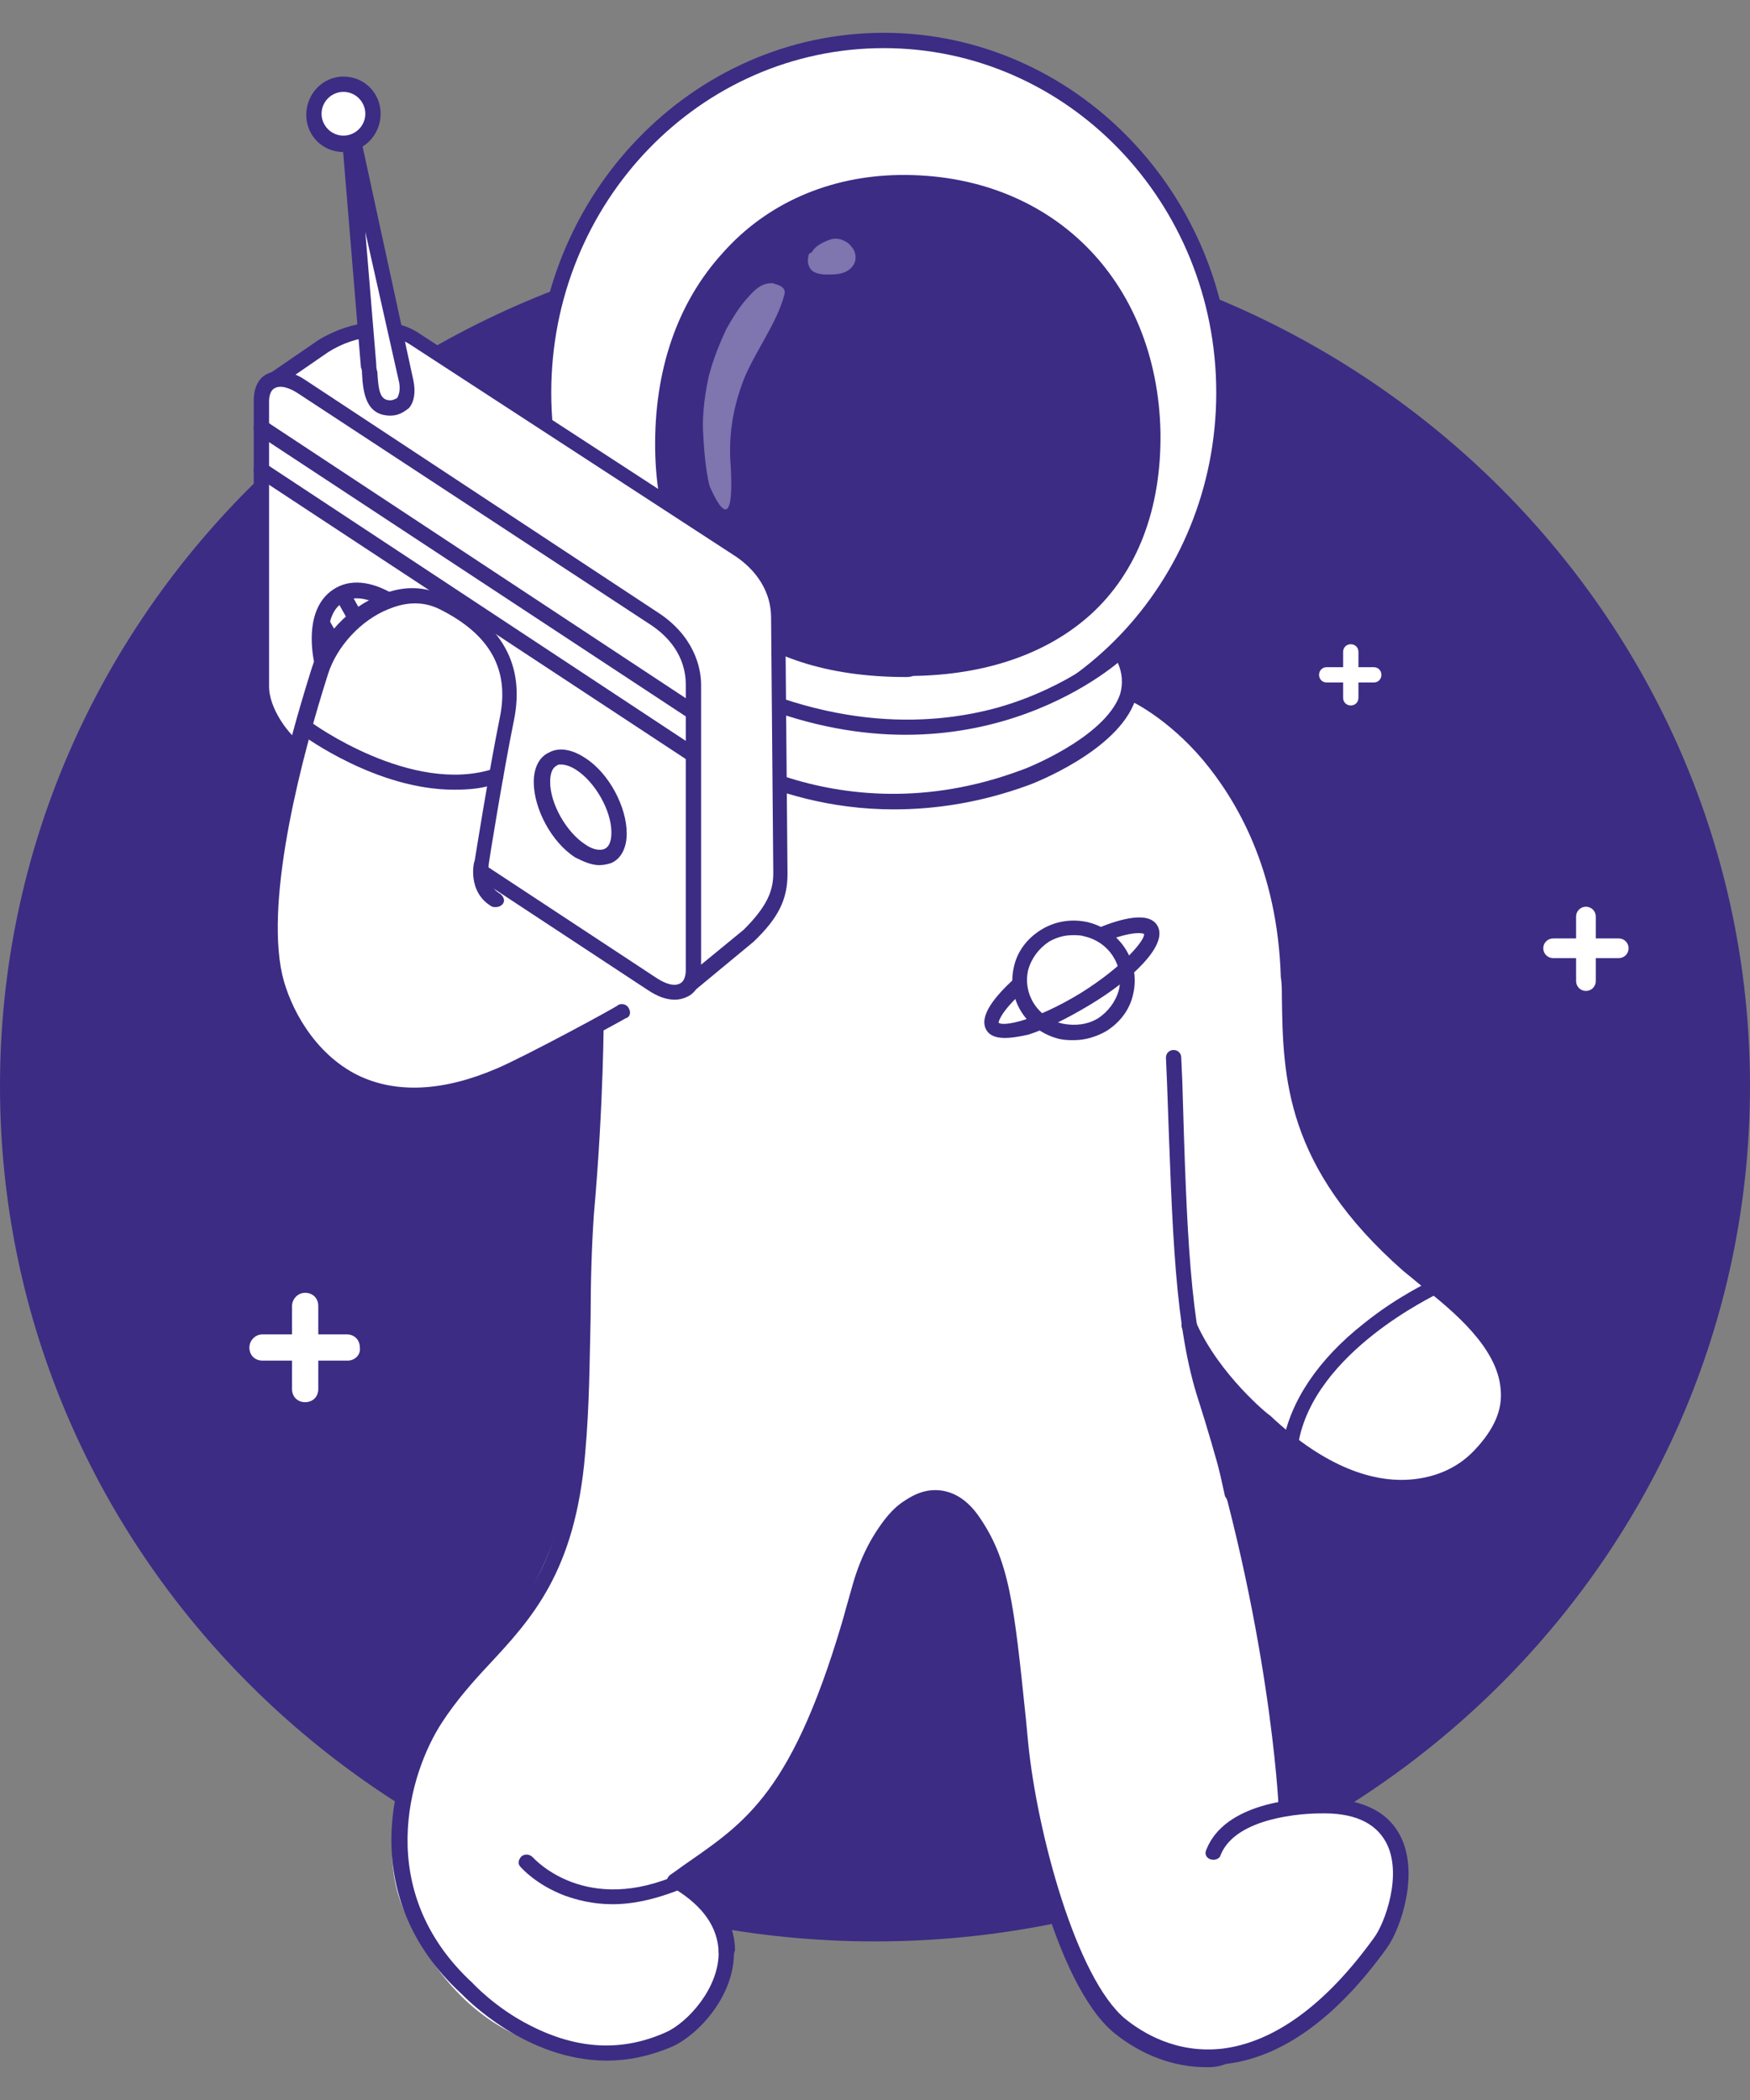 <?xml version="1.0" encoding="utf-8"?>
<!-- Generator: Adobe Illustrator 24.0.0, SVG Export Plug-In . SVG Version: 6.00 Build 0)  -->
<svg version="1.1" id="Layer_1" xmlns="http://www.w3.org/2000/svg" xmlns:xlink="http://www.w3.org/1999/xlink" x="0px" y="0px"
	 viewBox="0 0 160 192" style="enable-background:new 0 0 160 192;" xml:space="preserve">
<rect x="0" y="0" width="160" height="192" fill="#808080" stroke="none"/>
<style type="text/css">
	.st0{fill:#3C2C84;}
	.st1{fill:#FFFFFF;}
	.st2{opacity:0.36;fill:#F8F8FC;enable-background:new    ;}
</style>
<g>
	<path class="st0" d="M80,177.5c44.2,0,80-35,80-78.2c0-43.2-35.8-78.2-80-78.2c-44.2,0-80,35-80,78.2C0,142.5,35.8,177.5,80,177.5z
		"/>
	<path class="st1" d="M120.8,183.8c0,0,11.2-10.6,5.7-16.8c0,0-5.1-3.2-9-1.1c0,0-2.4-24.5-5.5-29.1l-3.5-15.8c0,0,7.4,11,12,12.6
		c0,0,12.6,6.5,17-4.3c0,0,2.6-6.2-9.5-14.4c0,0-11.4-6-10.2-28.8c0,0-2.3-17.1-14.9-22.7c0,0,0.8-2.4-1.2-4c0,0,11-11.3,10.1-26
		c0,0-0.2-22.8-26-29.3c0,0-21.5-4.6-33.5,18.3c0,0-4.5,9-2.1,17l-6.2,41.8l10.2,12.8c0,0-0.3,33.9-2.1,40.3c0,0-0.2,10.8-11.9,21.5
		c0,0-7.9,11.8-2.4,20.5c0,0,6.6,15.7,23.1,9.9c0,0,7.4-3.3,4.7-11.1l-4.5-3.3c0,0,11.4-4,15.4-21c0,0,3.1-18.2,10.6-13.3
		c0,0,5.9,6.2,5.9,22.4c0,0,2.4,29.9,17.2,28.2C110.4,188.3,115,189,120.8,183.8z"/>
	<path class="st0" d="M80.8,68.8C63.3,68.8,49,54,49,35.9C49,17.8,63.3,3,80.8,3s31.8,14.8,31.8,32.9C112.6,54,98.3,68.8,80.8,68.8z
		 M80.8,4.4C64,4.4,50.4,18.5,50.4,35.9c0,17.4,13.6,31.5,30.4,31.5c16.8,0,30.4-14.1,30.4-31.5C111.2,18.5,97.6,4.4,80.8,4.4z"/>
	<path class="st0" d="M105.3,39.5C105.5,54,95.9,61,83.4,61.2C71,61.4,60.8,55.6,60.6,41.1c-0.2-14.5,9.1-24.2,21.6-24.4
		C94.6,16.5,105.1,25,105.3,39.5z"/>
	<path class="st0" d="M82.8,61.9c-14.3,0-22.7-7.5-22.9-20.8c-0.1-7.2,2-13.4,6.2-18c4-4.5,9.7-7,16.1-7.1
		c13.8-0.2,23.6,9.5,23.9,23.5c0.1,7-2.1,12.8-6.4,16.7c-4,3.6-9.6,5.5-16.2,5.6C83.2,61.9,83,61.9,82.8,61.9z M82.6,17.4
		c-0.1,0-0.3,0-0.4,0c-5.9,0.1-11.3,2.4-15,6.6c-3.9,4.3-6,10.2-5.8,17.1c0.2,12.6,8.3,19.6,22.1,19.4c6.3-0.1,11.5-1.9,15.2-5.3
		c4.1-3.7,6.1-9,5.9-15.7C104.4,26.5,95.4,17.4,82.6,17.4z"/>
	<path class="st2" d="M73.9,23.5c-0.1,0.4,0,0.9,0.3,1.2c0.3,0.3,0.9,0.4,1.4,0.4c0.5,0,1.1,0,1.6-0.2c0.5-0.2,0.9-0.6,1-1.1
		c0.1-0.5-0.1-1-0.4-1.3c-0.2-0.3-0.6-0.5-0.9-0.6c-0.6-0.2-1.1,0-1.7,0.3c-0.4,0.2-0.8,0.5-1,0.9C74,23.1,73.9,23.3,73.9,23.5z"/>
	<path class="st2" d="M71.7,27C71,29.6,69,32.2,68,34.7c-1,2.6-1.4,5.1-1.2,7.8c0,0.1,0.6,7.6-1.9,2c-0.2-0.6-0.5-2.5-0.6-4.7
		c-0.1-1.3,0-3.1,0.5-5.4c0.4-1.5,0.9-2.8,1.6-4.3c0.5-0.9,1.1-1.9,1.8-2.7c0.7-0.8,1.4-1.6,2.5-1.5C70.8,26,72,26.1,71.7,27z"/>
	<path class="st1" d="M62.4,60.4c0,0-4,2.9,0.3,6.9c0,0,12.9,10.6,31,3.9c0,0,13.2-4.9,8.7-11.6C102.4,59.5,86.6,74.7,62.4,60.4z"/>
	<path class="st0" d="M81.7,74c-11.7,0-19.4-6.2-19.5-6.2c-1.6-1.5-2.4-3-2.3-4.5c0.1-2.1,1.9-3.4,2-3.4l0.4-0.3l0.4,0.2
		C75,67,85,66.4,91.2,64.7c6.7-1.9,10.7-5.6,10.7-5.6l0.6-0.6l0.5,0.7c1.1,1.6,1.3,3.2,0.8,4.8c-1.6,4.7-9.5,7.7-9.8,7.8
		C89.6,73.4,85.5,74,81.7,74z M62.5,61.2c-0.4,0.4-1,1.1-1.1,2.1c-0.1,1.1,0.5,2.2,1.8,3.4c0.1,0.1,12.8,10.2,30.2,3.7
		c0.1,0,7.6-2.9,9-6.9c0.3-1,0.2-2-0.2-2.9C98.9,63.3,83.8,73.6,62.5,61.2z"/>
	<path class="st0" d="M66.4,179.1c-0.4,0-0.7-0.3-0.7-0.7c-0.1-2.2-1.4-4.1-4-5.7c-0.3-0.2-0.4-0.6-0.2-1c0.2-0.3,0.6-0.4,1-0.2
		c3.8,2.2,4.7,4.9,4.7,6.8C67.1,178.8,66.8,179.1,66.4,179.1C66.4,179.1,66.4,179.1,66.4,179.1z"/>
	<path class="st0" d="M55.5,188.4c-7.4,0-12.9-5.7-13.3-6.1c-9.8-9-6.3-20.7-3-25.6c1.4-2.1,3-3.8,4.5-5.4c3.9-4.2,7.6-8.2,8.4-18.5
		c0.4-4.4,0.4-8.4,0.5-12.4c0.1-3.4,0.1-6.6,0.3-9.5c0.9-10,0.9-18.1,0.9-18.2c0-0.4,0.3-0.7,0.7-0.7c0.4,0,0.7,0.3,0.7,0.7
		c0,0.1,0,8.2-0.9,18.3c-0.2,2.9-0.3,6.1-0.3,9.4c-0.1,4-0.1,8.1-0.5,12.5c-0.9,10.8-4.9,15.1-8.8,19.3c-1.5,1.6-3,3.3-4.3,5.3
		c-3,4.6-6.3,15.4,2.8,23.8l0,0c0,0,2.1,2.3,5.3,3.9c4.3,2.2,8.4,2.4,12.4,0.6c2-0.9,4.9-4.1,4.8-7.4c0-0.4,0.3-0.7,0.7-0.7
		c0,0,0,0,0,0c0.4,0,0.7,0.3,0.7,0.7c0.1,4-3.2,7.6-5.6,8.7C59.4,188,57.4,188.4,55.5,188.4z"/>
	<path class="st0" d="M110.3,189c-3,0-5.9-1.1-8.4-3.1c-5.5-4.5-8.8-19.9-9.4-26.3l-0.2-2.1c-1.1-10.7-1.4-14.2-4.1-18
		c-0.9-1.3-2-1.9-3.2-1.7c-2.3,0.4-4.7,3.6-5.8,7.8c-5,18.7-9.6,21.9-15.5,25.9c-0.5,0.4-1.1,0.7-1.6,1.1c-0.3,0.2-0.8,0.2-1-0.2
		c-0.2-0.3-0.2-0.7,0.2-1c0.6-0.4,1.1-0.8,1.7-1.2c5.6-3.9,10-6.9,14.9-25.1c1.3-4.8,4.1-8.3,6.9-8.8c1.2-0.2,3,0,4.6,2.2
		c2.9,4.1,3.3,8.1,4.4,18.7l0.2,2.1c0.8,8.2,4.4,21.6,8.9,25.3c1.5,1.2,4.6,3.2,8.9,2.7c4.7-0.6,9.4-4,13.8-10.1
		c1-1.3,2.7-5.9,1.1-8.8c-1-1.8-3-2.7-6.1-2.6c-1.3,0-7.6,0.3-9,3.8c-0.1,0.4-0.6,0.5-0.9,0.4c-0.4-0.1-0.6-0.5-0.4-0.9
		c1.7-4.3,8.3-4.7,10.3-4.7c3.7,0,6.2,1.1,7.4,3.4c1.8,3.4,0.1,8.5-1.2,10.3c-4.6,6.4-9.6,10-14.7,10.6
		C111.3,189,110.8,189,110.3,189z"/>
	<path class="st0" d="M117.6,165.9c-0.4,0-0.7-0.3-0.7-0.7c0-0.2-0.8-16.7-7.3-37.1c-2.2-6.7-2.4-15.2-2.9-29.1l-0.1-2.3
		c0-0.4,0.3-0.7,0.7-0.7c0,0,0,0,0,0c0.4,0,0.7,0.3,0.7,0.7l0.1,2.3c0.4,13.8,0.7,22.1,2.8,28.7c6.6,20.6,7.4,37.3,7.4,37.4
		C118.3,165.5,118,165.8,117.6,165.9C117.6,165.9,117.6,165.9,117.6,165.9z"/>
	<path class="st0" d="M128.1,136.7c-3,0-7.6-1.1-13-6.3c-0.2-0.1-4.8-3.9-7-8.9c-0.2-0.4,0-0.8,0.4-0.9c0.4-0.2,0.8,0,0.9,0.4
		c2.1,4.7,6.6,8.4,6.7,8.4c5.3,5,9.6,6,12.4,5.9c2.5-0.1,4.7-1,6.3-2.7c1.8-1.9,2.6-3.7,2.4-5.6c-0.3-3.8-4.3-7.1-7.2-9.4
		c-0.6-0.5-1.2-1-1.7-1.4c-10.8-9.5-11-17.7-11.1-25c0-0.6,0-1.3-0.1-1.9c-0.3-9.9-4.1-16.2-7.1-19.8c-3.3-3.9-6.6-5.4-6.6-5.4
		c-0.4-0.2-0.5-0.6-0.3-0.9c0.2-0.3,0.6-0.5,0.9-0.3c0.1,0.1,3.6,1.7,7.1,5.7c3.2,3.7,7.2,10.3,7.5,20.7c0,0.6,0,1.3,0.1,1.9
		c0.2,7,0.3,14.9,10.7,24c0.4,0.4,1,0.9,1.6,1.3c3,2.4,7.4,6,7.8,10.4c0.2,2.3-0.8,4.5-2.8,6.6c-1.8,1.9-4.4,3.1-7.3,3.1
		C128.4,136.7,128.3,136.7,128.1,136.7z"/>
	<path class="st0" d="M118,132.7c0,0-0.1,0-0.1,0c-0.4-0.1-0.6-0.4-0.6-0.8c0.7-3.8,3.2-7.6,7.4-10.9c3.1-2.5,6-3.8,6.1-3.9
		c0.4-0.2,0.8,0,0.9,0.3c0.2,0.3,0,0.8-0.3,0.9c-0.1,0.1-11.3,5.3-12.7,13.7C118.6,132.4,118.4,132.7,118,132.7z"/>
	<path class="st0" d="M56,174.1c-1.8,0-3.3-0.4-4.4-0.8c-2.6-1-3.9-2.5-4-2.6c-0.3-0.3-0.2-0.7,0.1-1c0.3-0.2,0.7-0.2,1,0.1
		c0.2,0.2,4.9,5.4,13.5,1.5c0.4-0.2,0.8,0,0.9,0.3c0.2,0.3,0,0.8-0.3,0.9C60.2,173.6,58,174.1,56,174.1z"/>
	<path class="st1" d="M63.1,90l5.5-4.5c2.2-2.2,2.9-3.7,2.9-5.7l-0.2-23.3c0-3-1.7-5-3.8-6.4L37.9,30.9c-2.1-1.3-5.5-1-8.3,0.7
		l-4.8,3.3l-0.2,29.5L63.1,90z"/>
	<path class="st0" d="M63.1,90.9L23.8,64.8l0.2-30.2l5.1-3.5c3.1-1.9,6.8-2.2,9.1-0.7l29.5,19.2c1.9,1.2,4.1,3.4,4.1,7l0.2,23.3
		c0,2.3-0.8,4-3.1,6.2l0,0L63.1,90.9z M25.3,64.1L63,89.1l5-4.1c2.2-2.2,2.7-3.6,2.7-5.2l-0.2-23.3c0-2.9-1.9-4.8-3.5-5.8L37.5,31.5
		c-1.8-1.2-5-0.9-7.5,0.7l-4.5,3.1L25.3,64.1z"/>
	<path class="st1" d="M59.6,90L27.7,68.9c-2.1-1.4-3.8-4.1-3.8-6.2V36.6c0-2,1.7-2.6,3.8-1.2l31.9,21.1c2.8,1.7,3.8,4.1,3.8,6.2
		v26.1C63.4,90.8,61.7,91.3,59.6,90z"/>
	<path class="st0" d="M61.7,91.4c-0.8,0-1.6-0.3-2.5-0.9L27.3,69.5C25,68,23.2,65,23.2,62.8V36.6c0-1.1,0.4-2,1.2-2.4
		c1-0.5,2.3-0.3,3.6,0.6L60,55.9c3.5,2.2,4.1,5.2,4.1,6.7v26.1c0,1.1-0.4,2-1.2,2.4C62.5,91.3,62.1,91.4,61.7,91.4z M60,89.4
		c0.9,0.6,1.7,0.8,2.2,0.5c0.4-0.2,0.5-0.8,0.5-1.2V62.6c0-1.3-0.4-3.7-3.4-5.6L27.3,36c-0.9-0.6-1.7-0.8-2.2-0.5
		c-0.4,0.2-0.5,0.8-0.5,1.2v26.1c0,1.8,1.6,4.4,3.5,5.6L60,89.4z"/>
	<path class="st0" d="M63.1,65.6c-0.1,0-0.3,0-0.4-0.1L23.5,39.7c-0.3-0.2-0.4-0.6-0.2-1c0.2-0.3,0.7-0.4,1-0.2l39.1,25.8
		c0.3,0.2,0.4,0.6,0.2,1C63.5,65.5,63.3,65.6,63.1,65.6z"/>
	<path class="st0" d="M63.1,69.5c-0.1,0-0.3,0-0.4-0.1L23.5,43.6c-0.3-0.2-0.4-0.6-0.2-1c0.2-0.3,0.7-0.4,1-0.2l39.1,25.8
		c0.3,0.2,0.4,0.6,0.2,1C63.5,69.4,63.3,69.5,63.1,69.5z"/>
	<path class="st0" d="M39.4,72.4c-1.2,0-2.5-0.4-3.8-1.3c-3.9-2.6-7.1-8.2-7.1-12.7c0-2.3,0.8-3.9,2.3-4.7c1.5-0.8,3.5-0.5,5.6,0.9
		c3.9,2.6,7.1,8.2,7.1,12.7c0,2.3-0.8,3.9-2.3,4.7C40.6,72.2,40,72.4,39.4,72.4z M32.6,54.7c-0.4,0-0.8,0.1-1.1,0.3
		c-1,0.5-1.5,1.7-1.5,3.4c0,4,2.9,9.2,6.4,11.5c1.6,1.1,3.1,1.4,4.1,0.8c1-0.5,1.5-1.7,1.5-3.4c0-4-2.9-9.2-6.4-11.5
		C34.5,55.1,33.5,54.7,32.6,54.7z"/>
	<path class="st0" d="M54.8,79.1c-0.7,0-1.4-0.3-2.2-0.7c-2.2-1.4-3.8-4.5-3.8-6.9c0-1.3,0.5-2.3,1.4-2.7c0.9-0.5,2.1-0.3,3.3,0.5
		c2.2,1.4,3.8,4.5,3.8,6.9c0,1.3-0.5,2.3-1.4,2.7C55.6,79,55.2,79.1,54.8,79.1z M51.3,69.9c-0.2,0-0.3,0-0.4,0.1
		c-0.4,0.2-0.6,0.7-0.6,1.5c0,2,1.5,4.6,3.2,5.7c0.7,0.5,1.4,0.6,1.8,0.4c0.4-0.2,0.6-0.7,0.6-1.5c0-2-1.5-4.6-3.2-5.7
		C52.1,70,51.6,69.9,51.3,69.9z"/>
	<path class="st0" d="M42.4,68.9c-0.3,0-0.5-0.1-0.6-0.4l-7.4-13.4c-0.2-0.3-0.1-0.8,0.3-0.9c0.3-0.2,0.8-0.1,1,0.3L43,67.9
		c0.2,0.3,0.1,0.8-0.3,0.9C42.7,68.9,42.5,68.9,42.4,68.9z"/>
	<path class="st0" d="M40.8,72.1c-0.3,0-0.5-0.1-0.6-0.4l-9.4-16.8c-0.2-0.3-0.1-0.8,0.3-0.9c0.3-0.2,0.8-0.1,1,0.3l9.4,16.8
		c0.2,0.3,0.1,0.8-0.3,0.9C41,72.1,40.9,72.1,40.8,72.1z"/>
	<path class="st0" d="M37.4,71.8c-0.2,0-0.5-0.1-0.6-0.4l-8-14.1c-0.2-0.3-0.1-0.8,0.3-0.9c0.3-0.2,0.8-0.1,1,0.3l8,14.1
		c0.2,0.3,0.1,0.8-0.3,0.9C37.7,71.7,37.5,71.8,37.4,71.8z"/>
	<path class="st1" d="M56.9,92.3c0,0-8.5,4.7-11.2,5.8c-13.7,5.9-19.4-3.9-20.6-9c-1.7-7.1,1.6-19.7,4.2-27.9
		c1.4-4.4,6.9-8.4,11.2-6.3c4.9,2.5,6.8,6,5.9,10.7c-1,4.9-2.3,13.1-2.3,13.1s-0.6,2.4,1.3,3.5"/>
	<path class="st0" d="M37.8,100.7c-2.1,0-4-0.4-5.8-1.3c-4.4-2.2-6.9-6.6-7.7-10.1c-1.8-7.5,1.9-20.9,4.2-28.2
		c0.9-2.9,3.4-5.6,6.3-6.7c2.1-0.9,4.1-0.8,5.9,0.1C45.9,57,48,60.8,47,65.8c-1,4.9-2.3,13-2.3,13.1c0,0.1-0.4,2,1,2.8
		c0.3,0.2,0.5,0.6,0.3,0.9c-0.2,0.3-0.6,0.4-1,0.3c-2.3-1.3-1.7-4.1-1.6-4.2c0,0,1.3-8.2,2.3-13.1c0.9-4.4-0.9-7.6-5.5-9.9
		c-1.8-0.9-3.5-0.5-4.7,0c-2.5,1-4.7,3.4-5.5,5.9c-2.3,7.2-5.8,20.3-4.2,27.5c0.7,3,2.9,7.2,6.9,9.2c3.5,1.7,7.8,1.5,12.7-0.6
		c2.6-1.1,11.1-5.7,11.1-5.8c0.3-0.2,0.8-0.1,1,0.3s0.1,0.8-0.3,0.9c-0.3,0.2-8.6,4.7-11.3,5.9C43,100,40.3,100.7,37.8,100.7z"/>
	<path class="st1" d="M37.1,34.8l-5.3-24.4l1.9,23c0.2,1.8,0.1,3.9,1.9,3.9C36.9,37.3,37.4,36.1,37.1,34.8z"/>
	<path class="st0" d="M35.7,38c-2.3,0-2.5-2.2-2.6-3.8c0-0.2,0-0.4-0.1-0.6l-1.9-23l1.4-0.2l5.3,24.4c0.2,1,0.1,1.9-0.4,2.5
		C36.9,37.7,36.4,38,35.7,38z M33.4,21.2l1,12.1c0,0.2,0,0.4,0.1,0.7c0.1,1.9,0.3,2.6,1.2,2.6c0.2,0,0.4-0.1,0.6-0.2
		c0.2-0.3,0.3-0.8,0.2-1.4v0L33.4,21.2z"/>
	<path class="st0" d="M41.5,72.2c-7,0-13.6-4.8-14-5.1c-0.3-0.2-0.4-0.7-0.1-1c0.2-0.3,0.7-0.4,1-0.1c0.1,0.1,9.2,6.7,16.7,4.3
		c0.4-0.1,0.8,0.1,0.9,0.4c0.1,0.4-0.1,0.8-0.5,0.9C44.2,72.1,42.9,72.2,41.5,72.2z"/>
	<path class="st0" d="M98.2,95.1c-0.4,0-0.8,0-1.3-0.1c-3-0.7-4.9-3.6-4.2-6.6c0.3-1.4,1.2-2.6,2.5-3.4c1.3-0.8,2.8-1,4.2-0.7
		c3,0.7,4.9,3.6,4.2,6.6c-0.3,1.4-1.2,2.6-2.5,3.4C100.2,94.8,99.2,95.1,98.2,95.1z M98.1,85.5c-0.8,0-1.5,0.2-2.2,0.6
		c-0.9,0.6-1.6,1.5-1.9,2.6c-0.5,2.2,0.9,4.4,3.2,4.9c1.1,0.2,2.2,0.1,3.2-0.5c0.9-0.6,1.6-1.5,1.9-2.6c0.5-2.2-0.9-4.4-3.2-4.9
		C98.8,85.5,98.4,85.5,98.1,85.5z"/>
	<path class="st0" d="M91.9,94.9c-0.8,0-1.4-0.2-1.7-0.7c-0.8-1.3,0.9-3.2,2.4-4.6c0.3-0.3,0.7-0.2,1,0.1c0.3,0.3,0.2,0.7-0.1,1
		c-2,1.8-2.2,2.7-2.2,2.8c0.4,0.4,3.4-0.2,7.5-2.7c4-2.5,5.9-4.9,5.8-5.4c-0.1-0.1-1.1-0.3-3.6,0.7c-0.4,0.1-0.8,0-0.9-0.4
		c-0.1-0.4,0-0.8,0.4-0.9c2-0.8,4.5-1.5,5.3-0.2c0.5,0.8,0.1,2-1.3,3.5c-1.2,1.3-2.9,2.6-4.9,3.8c-2,1.2-4,2.2-5.6,2.7
		C93.1,94.8,92.4,94.9,91.9,94.9z"/>
	<path class="st1" d="M31.8,124.4H24c-0.7,0-1.2-0.5-1.2-1.2c0-0.6,0.5-1.2,1.2-1.2h7.7c0.7,0,1.2,0.5,1.2,1.2
		C33,123.9,32.4,124.4,31.8,124.4z"/>
	<path class="st1" d="M27.9,128.2c-0.7,0-1.2-0.5-1.2-1.2v-7.6c0-0.6,0.5-1.2,1.2-1.2c0.7,0,1.2,0.5,1.2,1.2v7.6
		C29.1,127.7,28.6,128.2,27.9,128.2z"/>
	<path class="st1" d="M125.6,62.4h-4.3c-0.4,0-0.7-0.3-0.7-0.7s0.3-0.7,0.7-0.7h4.3c0.4,0,0.7,0.3,0.7,0.7S126,62.4,125.6,62.4z"/>
	<path class="st1" d="M123.5,64.5c-0.4,0-0.7-0.3-0.7-0.7v-4.2c0-0.4,0.3-0.7,0.7-0.7c0.4,0,0.7,0.3,0.7,0.7v4.2
		C124.2,64.2,123.9,64.5,123.5,64.5z"/>
	<path class="st1" d="M148,87.6h-6c-0.5,0-0.9-0.4-0.9-0.9c0-0.5,0.4-0.9,0.9-0.9h6c0.5,0,0.9,0.4,0.9,0.9
		C148.9,87.2,148.5,87.6,148,87.6z"/>
	<path class="st1" d="M145,90.6c-0.5,0-0.9-0.4-0.9-0.9v-5.9c0-0.5,0.4-0.9,0.9-0.9c0.5,0,0.9,0.4,0.9,0.9v5.9
		C145.9,90.2,145.5,90.6,145,90.6z"/>
	<path class="st1" d="M31.4,13.1c1.5,0,2.7-1.2,2.7-2.7c0-1.5-1.2-2.7-2.7-2.7c-1.5,0-2.7,1.2-2.7,2.7
		C28.7,11.9,29.9,13.1,31.4,13.1z"/>
	<path class="st0" d="M31.4,13.9c-1.9,0-3.4-1.5-3.4-3.4S29.5,7,31.4,7c1.9,0,3.4,1.5,3.4,3.4S33.3,13.9,31.4,13.9z M31.4,8.4
		c-1.1,0-2,0.9-2,2c0,1.1,0.9,2,2,2c1.1,0,2-0.9,2-2C33.4,9.3,32.5,8.4,31.4,8.4z"/>
</g>
</svg>
